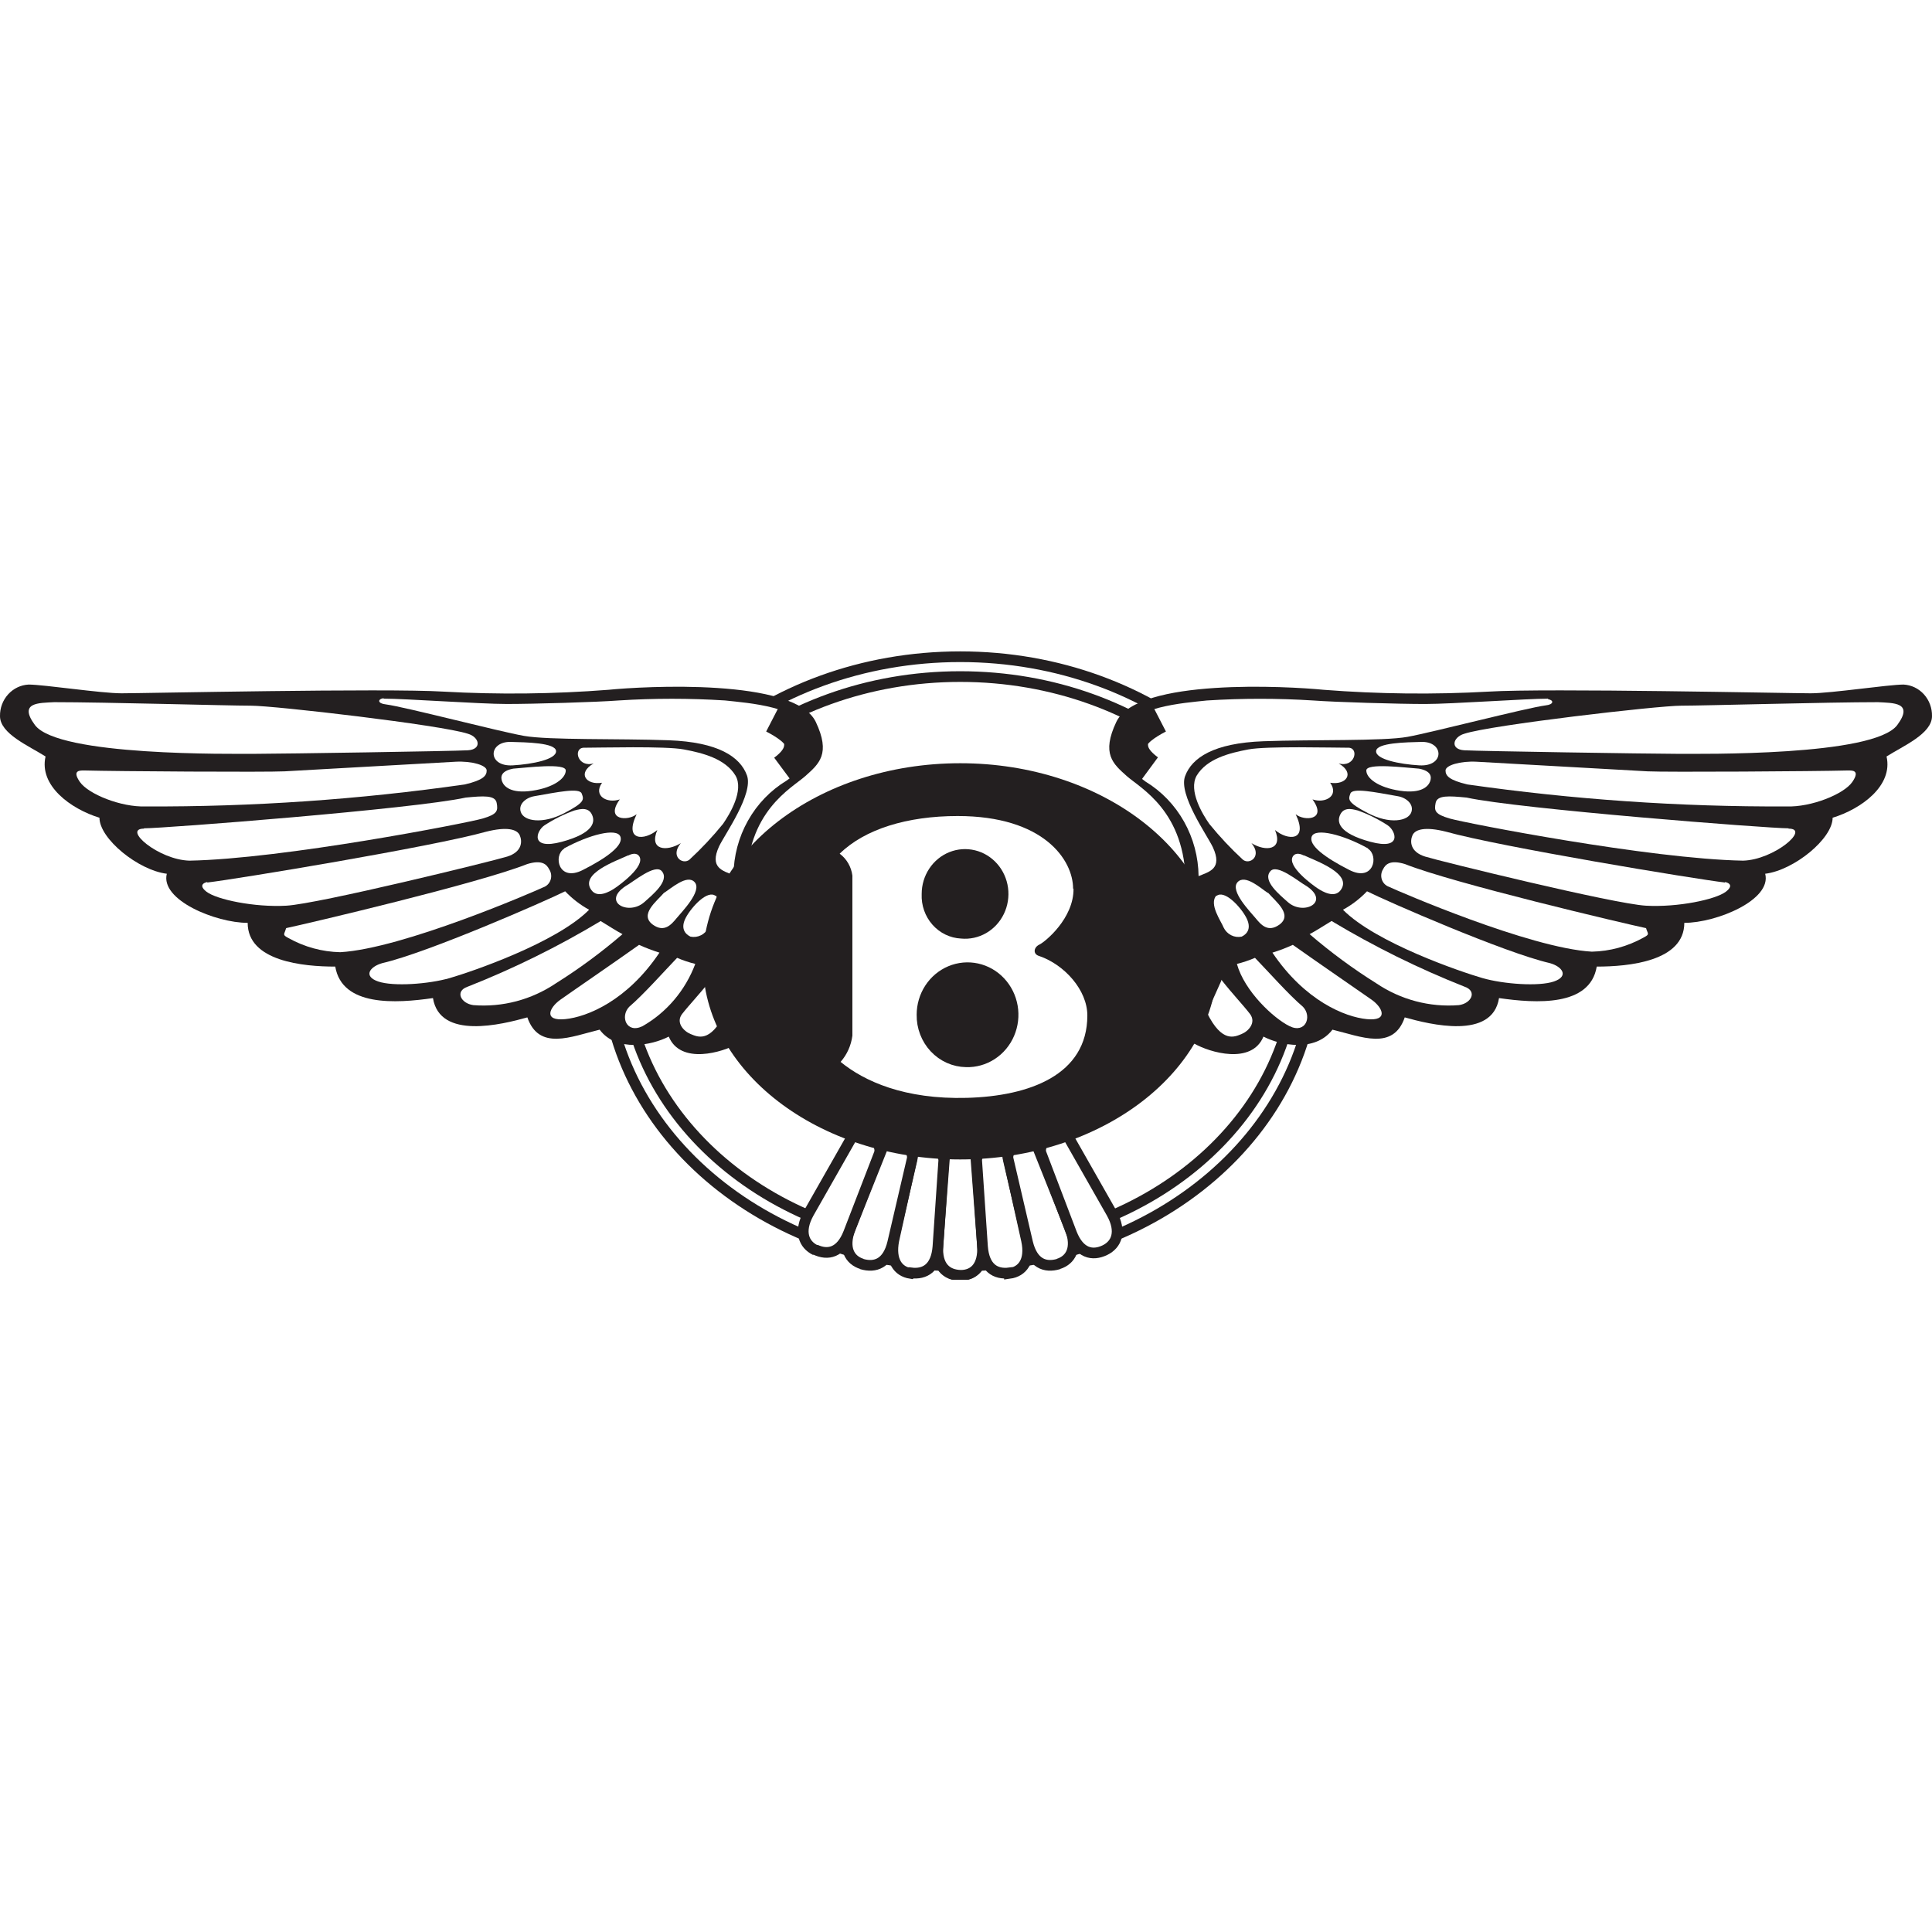 <svg width="150" height="150" viewBox="0 0 150 150" fill="none" xmlns="http://www.w3.org/2000/svg">
<rect width="150" height="150" fill="white"/>
<g clip-path="url(#clip0_557:471)">
<path fill-rule="evenodd" clip-rule="evenodd" d="M74.552 98.287C89.787 98.287 102.112 87.699 102.112 74.642C102.112 61.584 89.771 50.988 74.552 50.988C59.332 50.988 46.991 61.576 46.991 74.642C46.991 87.707 59.332 98.287 74.552 98.287Z" fill="white" stroke="#231F20" stroke-width="0.829" stroke-miterlimit="2.61"/>
<path fill-rule="evenodd" clip-rule="evenodd" d="M74.552 96.755C88.986 96.755 100.629 86.854 100.629 74.642C100.629 62.429 88.954 52.529 74.552 52.529C60.15 52.529 48.467 62.471 48.467 74.642C48.467 86.813 60.142 96.755 74.552 96.755Z" fill="white" stroke="#231F20" stroke-width="0.829" stroke-miterlimit="2.61"/>
<path fill-rule="evenodd" clip-rule="evenodd" d="M57.286 81.028C56.108 81.708 52.836 82.685 51.922 80.481C50.615 81.161 47.864 81.708 46.557 79.943C44.336 80.481 41.85 81.6 40.944 78.99C38.98 79.537 34.144 80.755 33.615 77.491C30.744 77.905 26.558 78.17 26.029 75.046C23.544 75.046 19.229 74.641 19.229 71.65C16.744 71.65 12.43 69.876 12.951 67.838C10.729 67.565 7.722 65.121 7.722 63.489C5.501 62.809 3.015 61.003 3.537 58.733C2.23 57.905 0 56.968 0 55.601C-0.011 54.974 0.215 54.368 0.63 53.91C1.044 53.452 1.615 53.179 2.222 53.149C3.4 53.149 7.835 53.828 9.438 53.828C11.042 53.828 29.975 53.422 34.417 53.696C38.692 53.935 42.978 53.888 47.247 53.555C49.989 53.282 61.681 52.627 63.333 56.04C64.511 58.526 63.597 59.297 62.531 60.249C61.464 61.202 57.952 62.975 57.952 68.683C57.952 74.392 58.61 77.383 57.303 81.053L57.286 81.028Z" fill="#231F20"/>
<path fill-rule="evenodd" clip-rule="evenodd" d="M4.178 54.516C8.235 54.516 17.649 54.789 19.485 54.789C21.322 54.789 34.264 56.289 36.325 56.968C37.239 57.233 37.431 58.186 36.325 58.252C35.218 58.319 21.891 58.526 19.91 58.526C17.93 58.526 4.514 58.725 2.71 56.289C1.403 54.516 3.039 54.582 4.21 54.516H4.178Z" fill="white"/>
<path fill-rule="evenodd" clip-rule="evenodd" d="M6.6 59.82C8.957 59.886 20.729 59.96 22.1 59.886C23.471 59.811 34.128 59.206 35.379 59.14C36.63 59.074 37.785 59.414 37.785 59.82C37.785 60.225 37.528 60.565 36.085 60.905C27.872 62.078 19.59 62.648 11.299 62.612C9.406 62.678 6.857 61.659 6.199 60.706C5.541 59.753 6.263 59.82 6.592 59.82H6.6Z" fill="white"/>
<path fill-rule="evenodd" clip-rule="evenodd" d="M11.178 64.31C12.781 64.31 32.107 62.81 36.156 61.924C37.535 61.791 38.45 61.725 38.562 62.338C38.674 62.951 38.626 63.216 37.455 63.556C36.284 63.896 21.971 66.688 14.706 66.821C12.3 66.754 9.478 64.335 11.178 64.335V64.31Z" fill="white"/>
<path fill-rule="evenodd" clip-rule="evenodd" d="M16.087 68.519C18.372 68.254 33.608 65.735 37.738 64.575C39.342 64.169 40.143 64.376 40.352 64.849C40.56 65.321 40.552 66.141 39.374 66.506C38.195 66.87 24.723 70.176 22.238 70.317C19.752 70.458 16.809 69.837 16.031 69.232C15.253 68.627 16.095 68.478 16.095 68.478L16.087 68.519Z" fill="white"/>
<path fill-rule="evenodd" clip-rule="evenodd" d="M22.228 72.056C23.832 71.716 37.143 68.593 40.936 67.085C42.042 66.745 42.435 67.085 42.636 67.491C42.715 67.609 42.767 67.744 42.786 67.887C42.806 68.029 42.793 68.174 42.748 68.31C42.704 68.446 42.629 68.57 42.53 68.67C42.431 68.771 42.311 68.847 42.179 68.891C41.457 69.231 31.257 73.655 26.414 73.929C25.012 73.898 23.638 73.524 22.404 72.835C21.883 72.562 22.076 72.562 22.204 72.089L22.228 72.056Z" fill="white"/>
<path fill-rule="evenodd" clip-rule="evenodd" d="M43.879 69.2C42.371 69.954 33.214 73.964 29.686 74.776C28.707 75.049 28.178 75.795 29.357 76.201C30.536 76.607 33.286 76.408 34.922 75.936C36.558 75.464 43.189 73.21 45.739 70.633C45.052 70.256 44.425 69.773 43.879 69.2Z" fill="white"/>
<path fill-rule="evenodd" clip-rule="evenodd" d="M46.638 71.509C43.329 73.497 39.869 75.204 36.294 76.613C35.307 76.953 35.772 77.906 36.751 78.038C39.012 78.218 41.267 77.62 43.166 76.34C44.976 75.204 46.703 73.93 48.33 72.528C47.937 72.329 47.087 71.783 46.63 71.509H46.638Z" fill="white"/>
<path fill-rule="evenodd" clip-rule="evenodd" d="M49.629 73.35C47.961 74.543 44.096 77.194 43.486 77.633C42.636 78.246 42.179 79.29 43.88 79.125C45.579 78.959 48.691 77.7 51.2 73.963C50.654 73.793 50.119 73.588 49.597 73.35H49.629Z" fill="white"/>
<path fill-rule="evenodd" clip-rule="evenodd" d="M52.57 74.367C51.527 75.452 49.956 77.225 48.849 78.17C48.127 78.924 48.648 80.283 49.891 79.669C51.76 78.603 53.207 76.894 53.981 74.839C53.499 74.72 53.027 74.562 52.57 74.367Z" fill="white"/>
<path fill-rule="evenodd" clip-rule="evenodd" d="M55.194 76.065C54.344 77.151 53.494 78.037 52.965 78.717C52.435 79.396 53.101 80.076 53.622 80.283C54.143 80.49 55.13 81.028 56.3 78.626L55.194 76.14V76.065Z" fill="white"/>
<path fill-rule="evenodd" clip-rule="evenodd" d="M29.797 54.243C31.497 54.243 37.254 54.657 39.347 54.657C41.44 54.657 46.283 54.516 48.047 54.383C50.79 54.209 53.54 54.209 56.283 54.383C58.119 54.582 62.168 54.856 62.89 56.869C63.612 58.883 62.056 59.885 61.07 60.606C59.827 61.357 58.794 62.428 58.072 63.715C57.349 65.001 56.962 66.459 56.948 67.947C56.146 67.607 55.048 67.4 55.834 65.701C56.291 64.749 58.52 61.625 57.991 60.192C57.461 58.758 55.769 57.615 51.912 57.474C48.055 57.333 42.627 57.474 40.686 57.134C38.745 56.795 31.465 54.889 29.965 54.69C29.307 54.624 29.307 54.284 29.765 54.209L29.797 54.243Z" fill="white"/>
<path fill-rule="evenodd" clip-rule="evenodd" d="M45.25 58.054C46.621 58.054 51.665 57.913 53.101 58.187C54.536 58.46 56.308 58.891 57.11 60.225C57.768 61.385 56.653 63.216 56.132 63.97C55.326 64.962 54.453 65.892 53.518 66.754C52.988 67.16 52.01 66.481 52.86 65.462C51.745 66.141 50.374 66.008 51.032 64.442C50.045 65.271 48.418 65.329 49.428 63.216C48.77 63.763 46.942 63.697 48.121 62.065C47.135 62.404 46.028 61.791 46.742 60.772C45.507 60.979 44.785 60.026 46.092 59.272C44.849 59.62 44.489 58.121 45.29 58.054H45.25Z" fill="white"/>
<path fill-rule="evenodd" clip-rule="evenodd" d="M39.604 57.6C37.888 57.6 37.848 59.531 39.804 59.423C41.352 59.332 43.204 58.959 43.172 58.313C43.14 57.666 40.871 57.633 39.604 57.6Z" fill="white"/>
<path fill-rule="evenodd" clip-rule="evenodd" d="M39.844 59.678C38.882 59.86 38.85 60.324 38.986 60.681C39.123 61.037 39.636 61.642 41.32 61.393C43.004 61.145 43.926 60.424 43.926 59.819C43.926 59.214 40.871 59.603 39.844 59.678Z" fill="white"/>
<path fill-rule="evenodd" clip-rule="evenodd" d="M41.49 61.816C40.84 61.923 40.231 62.429 40.431 63.034C40.664 63.779 42.147 63.995 43.791 63.141C45.435 62.288 45.339 62.072 45.162 61.608C44.986 61.145 43.278 61.501 41.49 61.816Z" fill="white"/>
<path fill-rule="evenodd" clip-rule="evenodd" d="M44.584 62.928C43.777 63.218 43.005 63.602 42.282 64.072C41.625 64.502 41.112 66.035 43.622 65.356C46.132 64.677 46.26 63.782 45.923 63.177C45.586 62.572 44.784 62.895 44.584 62.928Z" fill="white"/>
<path fill-rule="evenodd" clip-rule="evenodd" d="M43.798 65.893C42.94 66.431 43.357 68.503 45.242 67.55C47.126 66.597 48.449 65.619 48.16 64.94C47.872 64.26 45.755 64.799 43.798 65.868V65.893Z" fill="white"/>
<path fill-rule="evenodd" clip-rule="evenodd" d="M48.778 66.406C47.88 66.828 44.961 67.831 45.924 69.115C46.405 69.761 47.335 69.223 47.712 68.974C48.089 68.726 50.117 67.259 49.636 66.489C49.412 66.149 48.979 66.315 48.778 66.422V66.406Z" fill="white"/>
<path fill-rule="evenodd" clip-rule="evenodd" d="M48.577 68.792C46.685 70.043 48.818 71.112 50.02 70.043C50.67 69.463 52.001 68.386 51.392 67.649C50.878 67.011 49.162 68.477 48.577 68.792Z" fill="white"/>
<path fill-rule="evenodd" clip-rule="evenodd" d="M51.569 69.299C50.984 69.978 49.62 70.998 50.679 71.785C51.569 72.431 52.122 71.785 52.531 71.288C52.94 70.79 54.52 69.183 53.943 68.504C53.365 67.824 52.082 69.001 51.537 69.332L51.569 69.299Z" fill="white"/>
<path fill-rule="evenodd" clip-rule="evenodd" d="M55.562 69.563C54.945 69.058 53.71 70.392 53.261 71.22C52.812 72.049 53.165 72.505 53.606 72.72C53.884 72.778 54.173 72.74 54.428 72.611C54.684 72.482 54.89 72.27 55.017 72.008C55.185 71.544 56.18 70.185 55.562 69.522V69.563Z" fill="white"/>
<path d="M60.028 55.743C60.943 56.215 61.993 56.894 62.057 57.574C62.121 58.253 61.929 58.949 60.814 59.778" stroke="#231F20" stroke-width="2.367" stroke-miterlimit="2.61"/>
<path fill-rule="evenodd" clip-rule="evenodd" d="M92.729 81.028C93.908 81.708 97.179 82.685 98.094 80.481C99.401 81.161 102.104 81.708 103.451 79.943C105.68 80.481 108.166 81.6 109.064 78.99C111.021 79.537 115.864 80.755 116.384 77.491C119.263 77.905 123.45 78.17 123.97 75.046C126.456 75.046 130.77 74.641 130.77 71.65C133.256 71.65 137.578 69.876 137.049 67.838C139.278 67.565 142.285 65.121 142.285 63.489C144.507 62.809 146.992 61.003 146.471 58.733C147.778 57.905 150 56.968 150 55.601C150.013 54.977 149.789 54.371 149.378 53.913C148.967 53.455 148.398 53.181 147.794 53.149C146.615 53.149 142.181 53.828 140.577 53.828C138.973 53.828 120.042 53.422 115.591 53.696C111.316 53.935 107.03 53.888 102.761 53.555C100.01 53.282 88.327 52.627 86.675 56.04C85.496 58.526 86.41 59.297 87.477 60.249C88.543 61.202 92.056 62.975 92.056 68.683C92.056 74.392 91.406 77.383 92.713 81.053L92.729 81.028Z" fill="#231F20"/>
<path fill-rule="evenodd" clip-rule="evenodd" d="M145.83 54.516C141.82 54.516 132.358 54.789 130.53 54.789C128.701 54.789 115.751 56.289 113.69 56.968C112.776 57.233 112.576 58.186 113.69 58.252C114.805 58.319 128.124 58.526 130.105 58.526C132.085 58.526 145.5 58.725 147.305 56.289C148.612 54.516 146.976 54.582 145.798 54.516H145.83Z" fill="white"/>
<path fill-rule="evenodd" clip-rule="evenodd" d="M143.408 59.82C141.058 59.886 129.287 59.96 127.915 59.886C126.544 59.811 115.888 59.206 114.637 59.14C113.386 59.074 112.231 59.414 112.231 59.82C112.231 60.225 112.496 60.565 113.931 60.905C122.144 62.078 130.426 62.648 138.717 62.612C140.618 62.678 143.168 61.659 143.817 60.706C144.467 59.753 143.753 59.82 143.424 59.82H143.408Z" fill="white"/>
<path fill-rule="evenodd" clip-rule="evenodd" d="M138.853 64.31C137.25 64.31 117.925 62.81 113.867 61.924C112.496 61.791 111.582 61.725 111.462 62.338C111.341 62.951 111.398 63.216 112.577 63.556C113.755 63.896 128.076 66.688 135.334 66.821C137.739 66.754 140.569 64.335 138.87 64.335L138.853 64.31Z" fill="white"/>
<path fill-rule="evenodd" clip-rule="evenodd" d="M133.931 68.519C131.637 68.254 116.401 65.735 112.279 64.575C110.676 64.169 109.874 64.376 109.665 64.849C109.457 65.321 109.473 66.141 110.652 66.506C111.83 66.87 125.294 70.176 127.78 70.317C130.266 70.458 133.208 69.837 133.995 69.232C134.78 68.627 133.931 68.478 133.931 68.478V68.519Z" fill="white"/>
<path fill-rule="evenodd" clip-rule="evenodd" d="M127.779 72.056C126.175 71.716 112.872 68.593 109.079 67.085C107.964 66.745 107.571 67.085 107.379 67.491C107.306 67.607 107.26 67.74 107.244 67.877C107.228 68.015 107.242 68.155 107.286 68.286C107.331 68.417 107.402 68.536 107.498 68.633C107.593 68.731 107.709 68.805 107.836 68.85C108.557 69.189 118.757 73.614 123.593 73.887C124.994 73.856 126.368 73.481 127.603 72.794C128.123 72.52 127.931 72.52 127.795 72.048L127.779 72.056Z" fill="white"/>
<path fill-rule="evenodd" clip-rule="evenodd" d="M106.135 69.2C107.635 69.954 116.793 73.964 120.329 74.776C121.307 75.049 121.828 75.795 120.65 76.201C119.471 76.607 116.728 76.408 115.092 75.936C113.457 75.464 106.818 73.21 104.268 70.633C104.957 70.256 105.587 69.773 106.135 69.2Z" fill="white"/>
<path fill-rule="evenodd" clip-rule="evenodd" d="M103.387 71.509C106.694 73.494 110.15 75.201 113.723 76.613C114.701 76.953 114.244 77.906 113.266 78.038C111.005 78.219 108.749 77.621 106.85 76.34C105.037 75.204 103.309 73.93 101.679 72.528C102.071 72.329 102.922 71.783 103.378 71.509H103.387Z" fill="white"/>
<path fill-rule="evenodd" clip-rule="evenodd" d="M100.363 73.35C102.039 74.543 105.896 77.194 106.514 77.633C107.363 78.246 107.821 79.29 106.121 79.125C104.42 78.959 101.309 77.7 98.791 73.963C99.338 73.793 99.874 73.588 100.395 73.35H100.363Z" fill="white"/>
<path fill-rule="evenodd" clip-rule="evenodd" d="M97.436 74.367C98.487 75.452 100.051 77.225 101.165 78.17C101.887 78.924 101.358 80.283 100.115 79.669C98.872 79.056 96.618 76.952 96.033 74.839C96.512 74.72 96.981 74.562 97.436 74.367Z" fill="white"/>
<path fill-rule="evenodd" clip-rule="evenodd" d="M94.823 76.065C95.672 77.151 96.523 78.037 97.044 78.717C97.565 79.396 96.915 80.076 96.394 80.283C95.873 80.49 94.887 81.028 93.708 78.626L94.823 76.14V76.065Z" fill="white"/>
<path fill-rule="evenodd" clip-rule="evenodd" d="M120.194 54.244C118.494 54.244 112.745 54.658 110.651 54.658C108.559 54.658 103.715 54.517 101.951 54.385C99.206 54.211 96.453 54.211 93.708 54.385C91.88 54.583 87.822 54.857 87.109 56.87C86.395 58.883 87.959 59.928 88.937 60.681C90.177 61.435 91.208 62.507 91.93 63.793C92.652 65.079 93.041 66.536 93.058 68.022C93.86 67.683 94.951 67.476 94.165 65.777C93.708 64.824 91.487 61.701 92.008 60.267C92.529 58.834 94.229 57.69 98.094 57.55C101.959 57.409 107.38 57.55 109.273 57.21C111.165 56.87 118.494 54.965 120.002 54.766C120.651 54.699 120.651 54.36 120.194 54.285V54.244Z" fill="white"/>
<path fill-rule="evenodd" clip-rule="evenodd" d="M104.765 58.054C103.386 58.054 98.35 57.913 96.915 58.187C95.48 58.46 93.707 58.891 92.906 60.225C92.256 61.385 93.363 63.216 93.892 63.97C94.698 64.962 95.571 65.892 96.507 66.754C97.027 67.16 98.013 66.481 97.164 65.462C98.27 66.141 99.641 66.008 98.992 64.442C99.97 65.271 101.606 65.329 100.596 63.216C101.245 63.763 103.082 63.697 101.903 62.065C102.881 62.404 103.996 61.791 103.274 60.772C104.517 60.979 105.238 60.026 103.931 59.272C105.174 59.62 105.535 58.121 104.734 58.054H104.765Z" fill="white"/>
<path fill-rule="evenodd" clip-rule="evenodd" d="M110.41 57.6C112.126 57.6 112.157 59.531 110.201 59.423C108.662 59.332 106.801 58.959 106.841 58.313C106.882 57.666 109.134 57.633 110.41 57.6Z" fill="white"/>
<path fill-rule="evenodd" clip-rule="evenodd" d="M110.17 59.678C111.132 59.86 111.164 60.324 111.028 60.681C110.892 61.037 110.378 61.642 108.694 61.393C107.011 61.145 106.08 60.424 106.08 59.819C106.08 59.214 109.135 59.603 110.17 59.678Z" fill="white"/>
<path fill-rule="evenodd" clip-rule="evenodd" d="M108.517 61.816C109.175 61.923 109.776 62.429 109.584 63.034C109.344 63.779 107.868 63.995 106.224 63.141C104.58 62.288 104.676 62.072 104.845 61.608C105.014 61.145 106.737 61.501 108.517 61.816Z" fill="white"/>
<path fill-rule="evenodd" clip-rule="evenodd" d="M105.432 62.928C106.238 63.218 107.01 63.602 107.733 64.072C108.382 64.502 108.904 66.035 106.394 65.356C103.884 64.677 103.747 63.782 104.092 63.177C104.437 62.572 105.223 62.895 105.432 62.928Z" fill="white"/>
<path fill-rule="evenodd" clip-rule="evenodd" d="M106.209 65.893C107.067 66.431 106.658 68.503 104.773 67.55C102.889 66.597 101.565 65.619 101.846 64.94C102.127 64.26 104.292 64.799 106.209 65.868V65.893Z" fill="white"/>
<path fill-rule="evenodd" clip-rule="evenodd" d="M101.237 66.406C102.127 66.828 105.046 67.831 104.084 69.115C103.602 69.761 102.68 69.223 102.303 68.974C101.927 68.726 99.898 67.259 100.379 66.489C100.603 66.149 101.029 66.315 101.237 66.422V66.406Z" fill="white"/>
<path fill-rule="evenodd" clip-rule="evenodd" d="M101.437 68.792C103.322 70.043 101.197 71.112 99.994 70.043C99.344 69.463 98.005 68.386 98.623 67.649C99.136 67.011 100.852 68.477 101.437 68.792Z" fill="white"/>
<path fill-rule="evenodd" clip-rule="evenodd" d="M98.439 69.299C99.025 69.978 100.396 70.998 99.337 71.785C98.439 72.431 97.894 71.785 97.485 71.288C97.076 70.79 95.488 69.183 96.073 68.504C96.659 67.824 97.926 69.001 98.439 69.332V69.299Z" fill="white"/>
<path fill-rule="evenodd" clip-rule="evenodd" d="M94.446 69.563C95.063 69.058 96.306 70.392 96.747 71.22C97.188 72.049 96.852 72.505 96.403 72.72C96.125 72.778 95.837 72.739 95.584 72.61C95.33 72.481 95.124 72.269 94.999 72.008C94.823 71.544 93.828 70.185 94.446 69.522V69.563Z" fill="white"/>
<path d="M89.979 55.743C89.065 56.215 88.022 56.894 87.958 57.574C87.894 58.253 88.087 58.933 89.201 59.753" stroke="#231F20" stroke-width="2.367" stroke-miterlimit="2.61"/>
<path fill-rule="evenodd" clip-rule="evenodd" d="M74.502 99.016C73.5 99.016 72.706 98.337 72.818 96.68L73.315 90.051C73.315 89.463 74.189 89.057 74.55 89.057C74.911 89.057 75.761 89.463 75.777 90.051L76.274 96.68C76.386 98.337 75.593 98.992 74.502 99.016Z" fill="white" stroke="#231F20" stroke-width="0.829" stroke-miterlimit="2.61"/>
<path fill-rule="evenodd" clip-rule="evenodd" d="M74.599 99.016C75.594 99.016 76.388 98.337 76.275 96.68L75.778 90.051C75.778 89.463 74.912 89.057 74.551 89.057C74.19 89.057 73.34 89.463 73.316 90.051L72.819 96.68C72.707 98.337 73.501 98.992 74.599 99.016Z" fill="white" stroke="#231F20" stroke-width="0.829" stroke-miterlimit="2.61"/>
<path fill-rule="evenodd" clip-rule="evenodd" d="M78.375 98.867C79.361 98.734 80.043 97.914 79.698 96.299L78.263 89.811C78.158 89.231 77.26 88.982 76.899 88.982C76.538 88.982 75.769 89.571 75.833 90.159L76.282 96.787C76.41 98.445 77.284 98.966 78.375 98.826V98.867Z" fill="white" stroke="#231F20" stroke-width="0.829" stroke-miterlimit="2.61"/>
<path fill-rule="evenodd" clip-rule="evenodd" d="M82.175 98.13C83.129 97.832 83.674 96.903 83.073 95.362L80.619 89.215C80.427 88.668 79.497 88.552 79.152 88.668C78.807 88.784 78.125 89.447 78.278 90.01L79.785 96.481C80.178 98.088 81.124 98.453 82.191 98.138L82.175 98.13Z" fill="white" stroke="#231F20" stroke-width="0.829" stroke-miterlimit="2.61"/>
<path fill-rule="evenodd" clip-rule="evenodd" d="M85.786 97.061C86.692 96.622 87.109 95.627 86.308 94.186L83.052 88.46C82.787 87.939 81.849 87.963 81.528 88.129C81.207 88.295 80.614 89.049 80.847 89.579L83.204 95.768C83.806 97.301 84.808 97.533 85.786 97.061Z" fill="white" stroke="#231F20" stroke-width="0.829" stroke-miterlimit="2.61"/>
<path fill-rule="evenodd" clip-rule="evenodd" d="M70.695 98.867C69.733 98.718 69.091 97.889 69.396 96.299L70.831 89.811C70.935 89.231 71.841 88.982 72.194 88.982C72.547 88.982 73.333 89.571 73.269 90.159L72.82 96.787C72.692 98.445 71.809 98.966 70.727 98.826L70.695 98.867Z" fill="white" stroke="#231F20" stroke-width="0.829" stroke-miterlimit="2.61"/>
<path fill-rule="evenodd" clip-rule="evenodd" d="M66.917 98.13C65.963 97.832 65.425 96.903 66.019 95.362L68.473 89.215C68.665 88.668 69.595 88.552 69.94 88.668C70.285 88.784 70.966 89.447 70.814 90.01L69.307 96.481C68.922 98.088 67.967 98.453 66.901 98.138L66.917 98.13Z" fill="white" stroke="#231F20" stroke-width="0.829" stroke-miterlimit="2.61"/>
<path fill-rule="evenodd" clip-rule="evenodd" d="M63.309 97.061C62.403 96.622 61.994 95.627 62.788 94.186L66.044 88.46C66.308 87.939 67.247 87.963 67.567 88.129C67.888 88.295 68.481 89.049 68.257 89.579L65.883 95.727C65.282 97.26 64.28 97.492 63.293 97.019L63.309 97.061Z" fill="white" stroke="#231F20" stroke-width="0.829" stroke-miterlimit="2.61"/>
<path fill-rule="evenodd" clip-rule="evenodd" d="M74.551 90.019C85.585 90.019 94.526 83.135 94.526 74.642C94.526 66.15 85.585 59.257 74.551 59.257C63.517 59.257 54.568 66.142 54.568 74.642C54.568 83.143 63.517 90.019 74.551 90.019Z" fill="#231F20"/>
<path fill-rule="evenodd" clip-rule="evenodd" d="M83.315 68.999C83.315 66.753 81.021 63.356 74.35 63.356C70.429 63.356 67.133 64.376 65.192 66.281C65.461 66.479 65.687 66.732 65.856 67.024C66.026 67.317 66.136 67.642 66.179 67.98V80.407C66.082 81.167 65.763 81.878 65.264 82.445C67.093 83.945 70.228 85.37 75.072 85.237C79.915 85.105 84.421 83.464 84.421 78.841C84.421 76.878 82.657 74.906 80.693 74.227C80.171 74.086 80.252 73.547 80.693 73.34C81.134 73.133 83.379 71.302 83.347 68.99L83.315 68.999Z" fill="white"/>
<path fill-rule="evenodd" clip-rule="evenodd" d="M74.614 72.869C75.291 72.934 75.971 72.787 76.564 72.445C77.158 72.104 77.638 71.585 77.941 70.956C78.244 70.328 78.356 69.62 78.263 68.924C78.169 68.229 77.874 67.579 77.416 67.06C76.958 66.541 76.359 66.177 75.698 66.017C75.036 65.856 74.343 65.906 73.71 66.159C73.076 66.413 72.532 66.859 72.148 67.439C71.764 68.018 71.559 68.704 71.559 69.406C71.52 70.284 71.82 71.142 72.393 71.791C72.966 72.441 73.765 72.828 74.614 72.869Z" fill="#231F20"/>
<path fill-rule="evenodd" clip-rule="evenodd" d="M75.007 82.438C75.711 82.461 76.406 82.266 77.002 81.879C77.598 81.492 78.069 80.93 78.353 80.264C78.638 79.599 78.725 78.861 78.601 78.145C78.478 77.429 78.15 76.767 77.66 76.244C77.171 75.721 76.541 75.362 75.852 75.211C75.163 75.06 74.447 75.126 73.794 75.398C73.141 75.671 72.582 76.139 72.188 76.742C71.794 77.346 71.584 78.056 71.584 78.784C71.576 79.256 71.659 79.725 71.827 80.165C71.995 80.604 72.245 81.004 72.563 81.344C72.881 81.683 73.26 81.954 73.68 82.142C74.099 82.33 74.55 82.43 75.007 82.438Z" fill="#231F20" stroke="#231F20" stroke-width="0.829" stroke-miterlimit="2.61"/>
</g>
<defs>
<clipPath id="clip0_557:471">
<rect width="150" height="49.357" fill="white" transform="translate(0 50)"/>
</clipPath>
</defs>
</svg>
